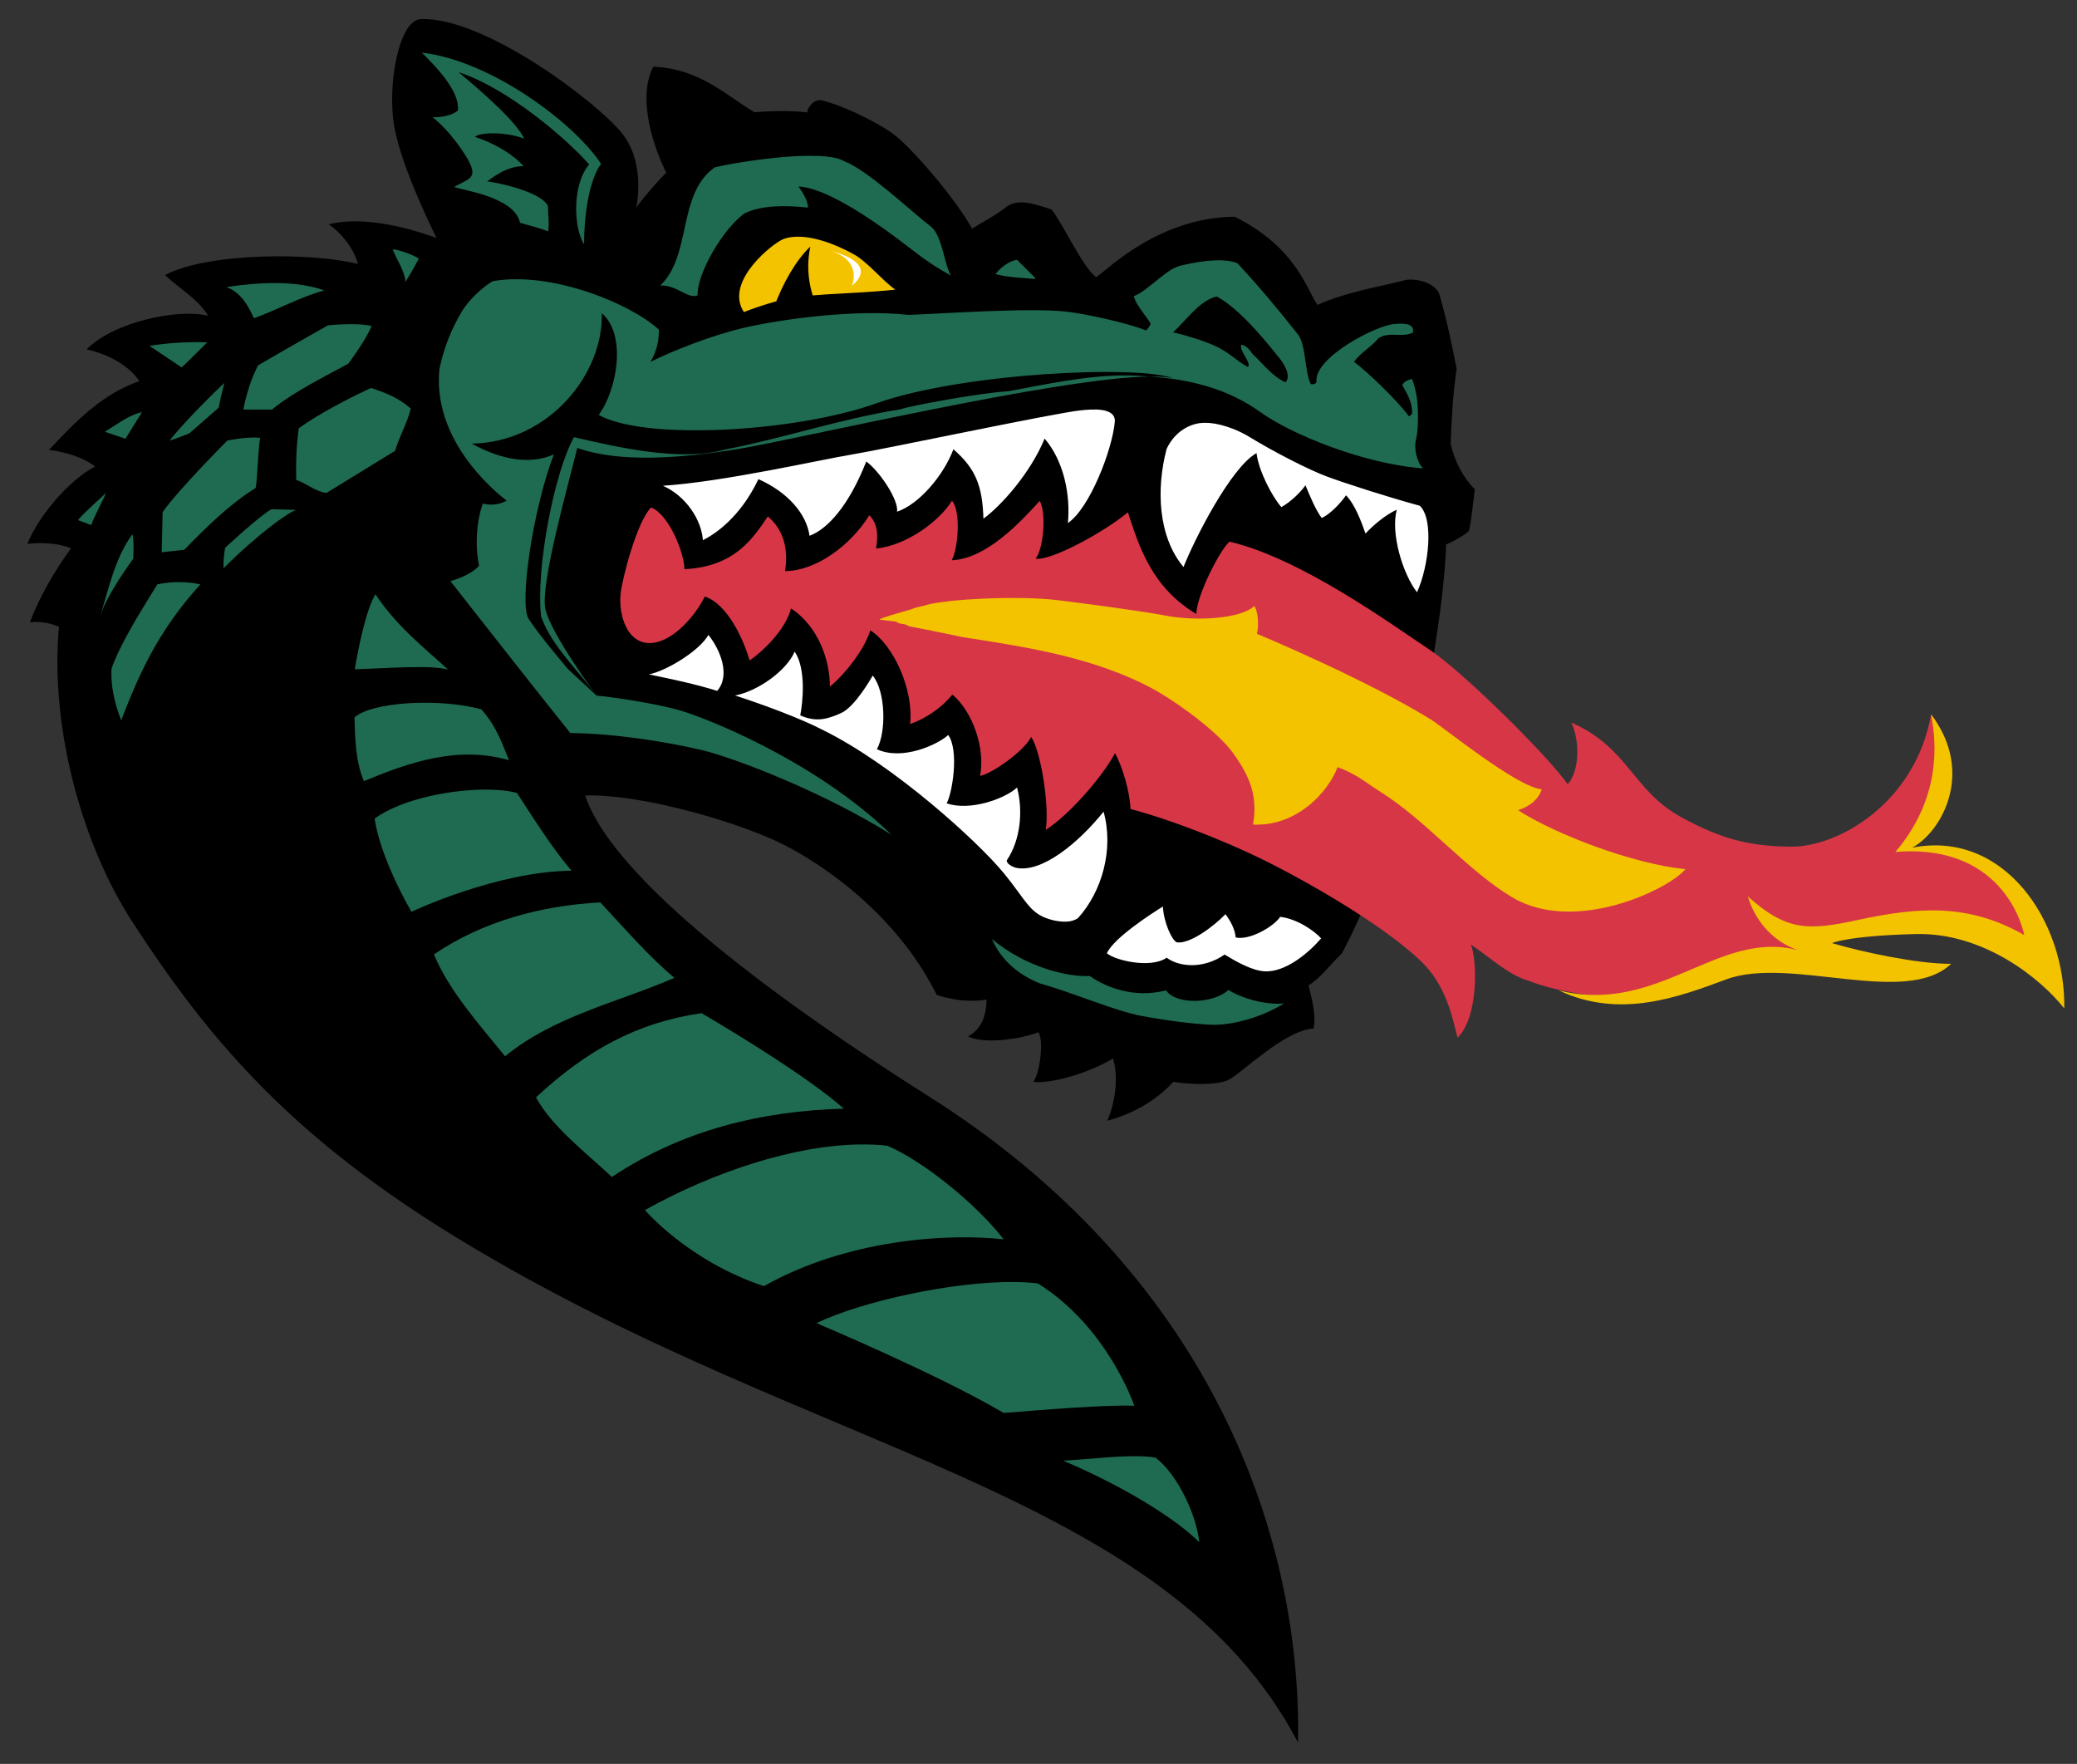 <?xml version="1.0" encoding="UTF-8" standalone="no"?>
<svg xmlns:rdf="http://www.w3.org/1999/02/22-rdf-syntax-ns#" xmlns="http://www.w3.org/2000/svg" xml:space="preserve" height="86.612" viewBox="0 0 102 86.612" width="102" version="1.1" xmlns:cc="http://creativecommons.org/ns#" xmlns:dc="http://purl.org/dc/elements/1.1/"><rect x="0" y="0" width="102" height="86.612" fill="#333333" stroke="none"/><g transform="matrix(1.25 0 0 -1.25 -496.5 288.19)"><g transform="matrix(2.033 0 0 2.033 -450.54 -200.7)"><path d="m434.94 190.94c-2.238 1.415-6.053 4.025-6.642 5.816 1.033 0.028 2.758-0.455 3.675-0.874 0.752-0.344 2.298-1.332 3.119-2.98 0 0 0.47-0.176 0.963-0.09-0.007-0.276-0.07-0.551-0.358-0.713 0.309-0.155 1.028-0.05 1.355 0.081 0.115-0.122 0.038-0.792-0.095-0.959 0.36-0.039 1.079 0.173 1.543 0.454 0.107-0.366 0.043-0.852-0.113-1.205 0.482 0.132 0.922 0.368 1.279 0.753 0.21-0.041 0.802-0.083 1.053 0.032 0.252 0.114 1.073 0.958 1.657 0.999 0.049 0.258-0.034 0.567-0.099 0.832 0.247 0.153 0.417 0.403 0.647 0.621 1.46 2.751 1.997 6.846 2.01 7.899 0.061 0.013 0.402 0.198 0.445 0.268 0.055 0.258 0.074 0.515 0.111 0.799-0.221 0.214-0.395 0.546-0.466 0.876 0.014 0.464 0.047 1.005 0.115 1.449-0.095 0.491-0.201 0.988-0.337 1.453-0.078 0.181-0.359 0.295-0.633 0.268-0.566-0.145-1.181-0.238-1.717-0.485-0.208 0.279-0.4 1.106-1.602 1.704-1.463-0.014-2.433-1.002-2.676-1.167-0.252 0.169-0.654 1.054-0.864 1.307-0.421 0.144-0.648 0.19-0.853 0.065-0.223-0.179-0.446-0.287-0.682-0.434-0.34 0.609-1.189 1.586-1.524 1.828-0.381 0.275-1.036 0.571-1.373 0.647-0.132 0.039-0.277-0.102-0.289-0.231-0.284 0.042-0.735 0.028-1.021 0.005-0.531 0.311-1.049 0.843-1.954 0.879-0.325-0.63 0.027-1.596 0.251-2.049-0.154-0.146-0.435-0.47-0.581-0.673 0 0 0.196 0.844-0.272 1.433-0.467 0.589-2.657 2.257-3.893 2.209-0.416-0.017-0.659-1.268-0.505-2.105 0.148-0.807 0.811-2.123 0.811-2.123l-0.001-0.001c-0.751 0.273-1.531 0.407-2.081 0.263 0.262-0.184 0.495-0.485 0.563-0.767-0.854 0.224-2.893 0.229-3.728-0.213 0.291-0.272 0.621-0.447 0.835-0.787-0.59 0.148-1.839-0.124-2.35-0.65 0.405-0.087 0.807-0.299 1.02-0.612-0.742-0.258-1.253-0.806-1.748-1.33 0.33-0.039 0.668-0.147 0.893-0.32-0.507-0.264-1.092-0.955-1.31-1.495 0.302 0.033 0.62 0.011 0.844-0.088-0.32-0.437-0.592-0.903-0.796-1.427 0.254 0.025 0.418-0.029 0.563-0.087-0.181-2.007 0.483-4.252 1.398-5.67 1.535-2.376 3.152-4.227 6.344-6.168 6.858-4.17 13.641-4.824 16.203-9.722 0.075 4.145-1.808 9.119-7.134 12.485"/><path d="m440.75 201.66c-0.183-0.154-0.637-1.042-0.641-1.398-0.864 0.515-1.108 1.307-1.323 1.965-0.471-0.393-1.504-0.948-1.784-0.895 0.15 0.174 0.214 0.883 0.08 1.115-0.375-0.411-1.029-1.12-1.703-1.147 0.11 0.164 0.198 0.915 0.008 1.152-0.233-0.385-0.87-0.866-1.469-0.926 0.031 0.181 0.062 0.456-0.129 0.644-0.359-0.579-1.025-1.076-1.629-1.079 0.07 0.43-0.032 0.808-0.333 1.055-0.3-0.449-0.659-0.971-1.61-1.018-0.008 0.343-0.318 1.076-0.646 1.191-0.275-0.274-0.559-1.381-0.588-1.666-0.043-0.408 0.127-0.999 0.616-0.95 0.423 0.042 0.848 0.558 1.009 0.896 0.442-0.138 0.76-0.85 0.867-1.235 0.243 0.165 0.694 0.585 0.801 1.006 0.536-0.353 0.753-1.013 0.751-1.512 0.312 0.259 0.678 0.738 0.781 1.089 0.444-0.28 0.842-1.14 0.769-1.811 0.263 0.09 0.594 0.29 0.817 0.57 0.398-0.336 0.637-1.041 0.536-1.572 0.214 0.037 0.834 0.46 0.988 0.753 0.199-0.307 0.354-1.378 0.28-1.794 0.426 0.261 1.089 1.008 1.339 1.48 0.131-0.232 0.286-0.726 0.3-1.079 0.801-0.211 1.818-0.621 2.461-0.931 0.864-0.417 2.416-1.296 3.164-2.022 0.461-0.448 0.588-1.032 0.694-1.467 0.423 0.414 0.374 1.558 0.255 1.803 0.4-0.269 0.721-0.583 1.101-0.696 0.643-0.253 1.617-0.374 2.305-0.336 0.927 0.211 2.405 0.753 3.158 0.964 0.328 0.138 0.889 0.328 1.265 0.335 0.649 0.067 1.241 0.141 1.876-0.07 0.434-0.068 1.07-0.261 1.448-0.476 0 0-0.24 0.772-0.645 1.29-0.074 0.105-0.571 1.015-2.3 0.78 0.365 0.15 0.937 0.904 1.007 1.259 0.07 0.513-0.053 1.076-0.318 1.397-0.299-1.699-1.78-2.569-2.715-2.558-0.8 0.009-1.335 0.146-2.107 0.566-0.953 0.519-1.021 1.347-2.131 1.832 0.151-0.302 0.18-0.908-0.07-1.192-0.371 0.538-2.023 2.175-2.682 2.61-0.705 0.465-2.453 1.748-3.853 2.078" fill="#d73647"/><path d="m9.527 0.814c0.411 0.401 0.923 0.965 0.871 1.398-0.106 0.095-0.338 0.168-0.611 0.164 0.4 0.302 0.875 0.972 0.947 1.23 0.074 0.259-0.145 0.288-0.42 0.449 0.083 0.072 1.44 0.21 1.586 0.869 0.241 0.07 0.435 0.113 0.678 0.207 0.031-0.174-0.003-0.405-0.004-0.607-0.134-0.331-1.156-0.565-1.469-0.6 0.278-0.207 0.543-0.365 0.879-0.369-0.23-0.26-0.638-0.526-1.174-0.707 0.114-0.119 0.788-0.122 1.191 0.047-0.179-0.394-0.953-1.082-1.588-1.609 1.164 0.37 2.609 1.603 3.156 2.228-0.425 0.504-0.369 1.555-0.123 1.93 0-0.65 0.103-1.515 0.41-1.945-0.658-0.997-2.667-2.495-4.33-2.685zm9.553 2.496c-0.84-0.033-2.104 0.182-2.477 0.275-0.914 0.647-0.545 2.117-1.316 2.853 0.431-0.007 0.642 0.328 0.902 0.24-0.026-0.517 0.628-1.639 1.148-1.99 0.393-0.182 0.934-0.195 1.518-0.131-0.003-0.224-0.232-0.51-0.232-0.51 0.865 0.04 2.435 1.292 2.875 1.627 0.435 0.33 0.809 0.523 0.809 0.523-0.165-0.282-0.204-0.938-0.473-1.174-0.48-0.365-1.525-1.365-2.103-1.586-0.136-0.08-0.37-0.118-0.65-0.129zm-10.258 2.254c0.098 0.255 0.287 0.508 0.311 0.787 0.196-0.32 0.32-0.559 0.32-0.559-0.08-0.066-0.415-0.207-0.631-0.229zm15.082 0.254c-0.172 0.024-0.393 0.175-0.521 0.344 0.3 0.083 0.618 0.085 0.949 0.119l0.014-0.023-0.441-0.439zm4.938 0.012c-0.433-0.013-0.938 0.119-0.938 0.119-0.369 0.046-0.835 0.625-1.174 0.744 0.006 0.169 0.372 0.581 0.402 0.67-0.024 0.056-0.068 0.129-0.113 0.16-0.472-0.188-1.448-0.396-1.9-0.451-0.907-0.11-3.139 0.056-3.838 0.076-1.324-0.146-3.114 0.114-3.959 0.309-0.771 0.176-1.745 0.562-2.273 0.826 0.159-0.263 0.211-0.546 0.203-0.779-0.661-0.613-2.582-1.422-4.012-1.17-0.261 0.152-0.572 0.452-0.738 0.717-0.265 0.441-0.443 0.896-0.549 1.402-0.155 1.47 0.936 2.65 1.625 3.184-0.107 0.048-0.283 0.137-0.578 0.07-0.145 0.401-0.197 0.999-0.09 1.498-0.142 0.171-0.46 0.312-0.693 0.373 0 0 2.215 2.827 2.897 3.67 1.036 0.006 2.351 0.214 3.17 0.41 0.819 0.195 2.959 1.023 4.592 2.049-1.879-1.819-4.54-2.843-5.119-3.008-0.579-0.165-1.577-0.315-2.014-0.357-0-0 0-0.002 0-0.002 0 0-1.093-1.484-1.23-2.078-0.138-0.594 0.568-3.062 0.768-3.9 1.022 0.361 2.473 0.253 3.865 0.029 1.432-0.232 7.749-1.73 9.959-1.754-0.194-0.013-0.387-0.028-0.584-0.027-0.939 0-1.904 0.212-2.83 0.383-0.67 0.036-2.396 0.356-2.606 0.436-1.461 0.233-2.787 0.691-4.232 0.971-1.062 0.3-2.577-0.05-3.652-0.299-0.476 0.864-0.924 3.165-0.793 4.334 0.266 0.732 0.882 1.272 1.33 1.9l-0.68-0.631s-0.694-0.813-0.951-1.213c-0.236-0.365 0.106-2.664 0.609-3.973-0.564 0.247-1.243 0.145-1.984-0.26 1.886-0.036 3.189-1.71 3.141-3.152 0.613 0.526 0.367 1.865-0.074 2.459 1.14 0.631 4.792 0.403 6.695-0.277 2.076-0.741 6.354-0.939 7.203-0.604-0.131-0.039-0.342-0.05-0.592-0.047 0.969 0.063 1.893 0.293 2.684 0.863 0.734 0.529 2.496 1.252 3.924 1.355-0.15-0.146-0.226-0.48-0.172-0.691 0.079-0.316 0.045-0.843 0.025-0.99s-0.072-0.384-0.123-0.48c-0.091 0.024-0.173 0.056-0.234 0.145 0.121 0.217 0.247 0.419 0.238 0.686-0.009 0.04-0.046 0.057-0.076 0.072-0.28-0.381-0.994-1.069-1.326-1.315 0.151-0.216 0.392-0.336 0.588-0.568 0.265-0.176 0.557-0.004 0.836-0.139 0.049-0.259-0.322-0.216-0.443-0.207-0.461 0.033-1.944 0.816-1.887 1.385-0.007 0.08-0.097 0.07-0.135 0.07-0.15-0.266-0.118-0.976-0.32-1.211-0.473-0.599-0.914-1.127-1.453-1.709-0.107-0.047-0.244-0.068-0.388-0.072zm-22.85 0.549c-0.411-0.002-0.823 0.043-1.188 0.098 0.365 0.121 0.552 0.502 0.668 0.752 0.571-0.206 1.117-0.514 1.699-0.672-0.358-0.128-0.769-0.176-1.18-0.178zm1.66 0.996c-0.219 0.007-0.395 0.027-0.395 0.027s-1.155 0.652-1.688 0.967c-0.17 0.34-0.28 0.69-0.354 1.066h0.693c0.497-0.412 1.259-0.792 1.842-1.107 0 0 0.419-0.558 0.564-0.91-0.181-0.046-0.445-0.05-0.664-0.043zm-3.307 0.435c-0.521-0.013-0.924 0.013-1.397 0.086l0.777 0.521c0.194-0.181 0.449-0.437 0.619-0.607zm0.412 0.982c-0.255 0.23-1.076 1.058-1.322 1.393 0.229-0.071 0.477-0.176 0.477-0.176l0.705-0.617s0.088-0.423 0.141-0.6zm3.543 0.121c-0.546 0.255-1.236 0.609-1.746 0.973-0.061 0.438-0.07 0.828-0.062 1.248 0.255 0.085 0.461 0.28 0.729 0.316l1.662-1.02c0.085-0.315 0.292-0.668 0.377-1.02-0.309-0.267-0.59-0.372-0.959-0.498zm-5.533 0.584c-0.328 0.072-0.607 0.304-0.898 0.473l0.498 0.17 0.4-0.643zm2.852 0.619c-0.329-0.031-0.791 0.068-0.791 0.068s-1.177 1.179-1.562 1.727l-0.023 0.971 0.545-0.061c0.509-0.521 1.08-1.091 1.723-1.492 0.036-0.085 0.059-0.914 0.109-1.213zm-3.721 1.328c-0.098 0.109-0.601 0.541-0.674 0.662l0.318 0.119c0.036-0.146 0.307-0.636 0.355-0.781zm4.004 0.396c-0.26 0.126-1.127 0.934-1.127 0.934s-0.053 0.283-0.035 0.494c0.37-0.388 1.308-1.216 1.744-1.41l-0.582-0.016zm-3.365 0.604c-0.436 0.595-0.57 1.324-0.789 2.004 0.17-0.559 0.807-1.408 0.807-1.408s0.027-0.401-0.018-0.596zm1.129 1.158c-0.184 0-0.371 0.02-0.529 0.055-0.376 0.619-0.849 1.341-1.103 2.022-0.036 0.401 0.08 0.885 0.23 1.262 0.432-1.116 0.89-2.156 1.912-3.283-0.146-0.036-0.326-0.055-0.51-0.055zm4.74 0.293c-0.235 0.381-0.438 1.423-0.498 1.812 0.738-0.02 1.872-0.113 2.252 0.012-0.397-0.388-1.209-0.99-1.754-1.824zm0.805 2.633c-0.588 0.036-1.102 0.154-1.31 0.342 0.011 0.524 0.028 1.075 0.227 1.539 1.104-0.458 2.264-0.86 3.504-0.506-0.141-0.335-0.289-0.807-0.668-1.227-0.504-0.139-1.165-0.185-1.752-0.148zm1.889 2.086c-0.864-0.005-2.052 0.223-2.713 0.699 0.141 0.986 0.889 2.252 0.889 2.252s2.046-0.973 3.865-0.992c-0.495-0.586-0.901-1.246-1.316-1.877-0.184-0.053-0.437-0.08-0.725-0.082zm2.738 2.725c-1.415 0.074-2.842 0.453-4.019 1.256 0.37 0.885 1.096 1.693 1.719 2.461 1.183-0.974 2.737-1.306 4.09-1.895-0.637-0.536-1.204-1.196-1.789-1.822zm9.461 0.885c0.216 0.5 0.637 0.867 1.166 1.074 0.845 0.237 1.796 0.664 2.481 0.789s1.411 0.211 1.76 0.207c0.35-0.004 1.023-0.131 1.65-0.516-0.415 0.044-0.987-0.105-1.346-0.324-0.336 0.318-1.245 0.379-1.506 0.01-0.774 0.196-1.45-0.071-1.842-0.348-0.561 0.029-1.568-0.226-2.363-0.893zm-7.016 1.789c-1.574 0.233-2.771 0.897-3.998 2.033 0.37 0.7 1.211 1.34 1.832 1.924 1.704-1.134 3.612-1.594 5.604-1.65-0.833-0.734-2.522-1.769-3.438-2.307zm3.828 3.172c-1.598 0.02-3.546 0.665-5.195 1.584 0 0 1.037 1.225 2.873 1.838 2.01-1.131 4.42-1.281 5.793-1.131-0.659-0.848-1.93-1.883-2.809-2.26-0.212-0.024-0.434-0.034-0.662-0.031zm3.728 3.322c-1.46-0.016-3.667 0.458-4.779 0.994 0 0 2.92 1.226 4.521 2.168 0.877-0.068 2.471-0.203 3.156-0.172 0 0-0.628-1.886-2.324-2.953-0.173-0.024-0.366-0.035-0.574-0.037zm2.939 4.207c-0.547-0.003-1.259 0.084-1.758 0.109 1.466 0.62 2.722 1.404 3.287 1.969-0.064-0.629-0.499-1.607-1.053-2.041-0.131-0.026-0.294-0.036-0.477-0.037z" transform="matrix(.8 0 0 -.8 417.52 211.76)" fill="#1e6b52"/><path d="m18.479 5.266c-0.117 0.013-0.214 0.042-0.293 0.088-0.335 0.194-1.329 1.042-0.879 1.727 0 0 0.272-0.116 0.73-0.246 0.785-0.224 1.787-0.174 2.926-0.297-0.339-0.244-0.673-0.677-1.018-0.863-0.606-0.329-1.116-0.447-1.466-0.408zm5.615 8.723c-0.943-0.021-2.069 0.057-2.453 0.188-0.181 0.037-0.248 0.06-0.287 0.082-0.296 0.084-0.714 0.2-0.775 0.248 0.112 0.018 0.28 0.034 0.412 0.051 0.053 0.072 0.231 0.038 0.289 0.107 0.083 0.016 0.99 0.194 1.322 0.268 1.586 0.244 3.265 0.504 4.684 1.303 0.645 0.375 1.508 1.035 1.836 1.494 0.329 0.459 0.624 0.97 0.482 1.728 1.022 0.052 1.797-0.741 2.045-1.389 0.492 0.19 0.69 0.383 1.027 0.594 1.111 0.693 2.1 1.902 3.188 2.551 1.511 0.904 3.785-0.189 4.186-0.678-1.281-0.128-3.152-0.849-4.041-1.424 0.292-0.096 0.495-0.268 0.57-0.506-0.596-0.049-2.365-1.492-2.676-1.684-1.603-0.991-4.205-2.072-4.205-2.072 0.054-0.161 0.031-0.556-0.064-0.67-0.31 0.305-1.389 0.374-2.125 0.234-0.738-0.138-2.026-0.299-2.566-0.369-0.24-0.031-0.533-0.05-0.848-0.057zm21.889 2.811c0.144 0.704 0.232 2.039-0.861 3.32 0.001 0 0.001-0 0.002 0 0.001-0 0.001 0 0.002 0 2.716-0.219 3.109 2.008 3.109 2.008-1.31-0.751-2.503-0.695-4.021-0.365-1.206 0.261-1.72 0.268-2.656-0.568 0.204 0.677 0.689 1.121 1.219 1.301-1.93-0.524-3.368 1.574-5.787 0.967 1.479 0.703 2.915 0.154 4.049-0.266 1.541-0.57 4.333 0.672 5.43-0.375-0.806 0.004-2.139-0.282-2.877-0.5 0 0 0.353-0.176 2.016-0.219 1.661-0.043 3.042 1.094 3.594 1.797 0.034-2.113-1.459-4.319-3.674-3.883 0.706-0.378 1.523-1.818 0.457-3.217z" transform="matrix(.8 0 0 -.8 417.52 211.76)" fill="#f4c300"/><path d="m19.43 5.613c0.748 0.24 0.486 0.83 0.486 0.83 0.684-0.57-0.486-0.83-0.486-0.83zm6.535 3.834c-0.178-0.028-0.393-0.007-0.533 0.008-0.603 0.061-4.761 0.941-5.519 1.066-0.759 0.125-3.095 0.659-4.562 0.754 0.562 0.25 0.934 0.832 0.965 1.315 0.301-0.151 0.902-0.553 1.342-1.475 0.723 0.323 1.164 0.85 1.234 1.369 0.441-0.165 0.95-0.73 1.371-1.795 0.329 0.241 0.791 0.944 0.742 1.213 0.52-0.174 1.115-0.855 1.363-1.508 0.54 0.471 0.7 0.885 0.725 1.676 0.434-0.315 1.139-1.109 1.478-1.934 0.469 0.547 0.627 1.37 0.562 2.039 0.524-0.351 1.07-1.76 1.133-2.441 0.016-0.181-0.124-0.259-0.301-0.287zm2.586 0.312c-0.115-0.01-0.226-0.004-0.326 0.021-0.399 0.102-0.615 0.402-0.707 0.605-0.255 0.966-0.208 2.119 0.408 2.853 0.26-0.66 1.141-2.403 1.764-2.752 0.048 0.424 0.377 1.053 0.6 1.305 0.239-0.136 0.458-0.354 0.582-0.527 0.105 0.253 0.241 0.584 0.391 0.789 0.19-0.076 0.465-0.364 0.588-0.547 0.215 0.215 0.373 0.641 0.471 0.924 0.182-0.199 0.495-0.462 0.756-0.576-0.152 0.556 0.135 1.535 0.488 1.994 0.282-0.613 0.415-1.759 0.068-2.09-0.748-0.203-1.815-0.545-2.252-0.709-0.439-0.163-1.3-0.606-1.887-0.967-0.215-0.131-0.597-0.295-0.943-0.324zm-12.102 5.119c-0.217 0.389-1.031 0.877-1.438 0.953 0.537 0.111 1.115 0.231 1.65 0.398 0.331-0.375 0.07-1.005-0.213-1.352zm2.084 0.404c-0.19 0.449-0.874 0.951-1.441 1.059 0 0 1.273 0.402 2.096 0.82 1.742 0.85 3.779 2.721 4.383 3.455 0.604 0.734 0.634 1.015 1.217 1.156 0.204 0.041 0.429 0.061 0.592-0.057 0.589-0.654 0.864-1.676 0.615-2.568-0.586 0.733-1.496 1.5-2.127 1.353 0 0-0.208-0.063-0.213-0.174 0.336-0.495 0.399-1.2 0.25-1.762-0.3 0.278-1.149 0.575-1.701 0.381 0.135-0.235 0.307-1.269 0.039-1.65-0.247 0.228-1.105 0.63-1.723 0.344 0.234-0.435 0.207-1.407-0.102-1.779 0 0-0.415 0.752-0.768 0.908-0.31 0.139-0.595 0.228-0.982 0.053 0.06-0.302 0.149-1.12-0.135-1.539zm8.895 6.156c-0.228 0.141-1.185 0.751-1.353 1.129 0.189 0.169 1.058 0.379 1.445 0.107 0.28 0.215 0.872 0.291 1.398-0.076 0.271 0.164 0.668 0.396 0.986 0.406 0.479 0.015 1.022-0.419 1.346-0.797-0.158-0.176-0.571-0.47-0.988-0.52-0.152 0.233-0.742 0.576-1.076 0.498-0.014-0.196-0.126-0.401-0.246-0.562-0.295 0.304-0.866 0.728-1.178 0.68-0.124-0.059-0.316-0.495-0.334-0.865z" transform="matrix(.8 0 0 -.8 417.52 211.76)" fill="#fff"/><path d="m18.912 5.498c-0.351 0.328-0.674 0.905-0.873 1.455 0.286-0.007 0.986-0.117 0.986-0.117-0.168-0.431-0.208-0.89-0.113-1.338zm9.818 1.205c-0.429 0.102-0.724 0.569-1.057 0.865 0.3 0.072 0.711 0.19 1.029 0.336 0.32 0.146 0.51 0.358 0.781 0.504 0.09-0.111-0.215-0.385-0.164-0.539 0.128 0.016 0.217 0.138 0.27 0.219 0.278 0.26 0.486 0.551 0.803 0.689 0.151-0.168-0.066-0.486-0.158-0.596-0.145-0.171-0.88-1.143-1.504-1.478z" transform="matrix(.8 0 0 -.8 417.52 211.76)"/></g></g></svg>
